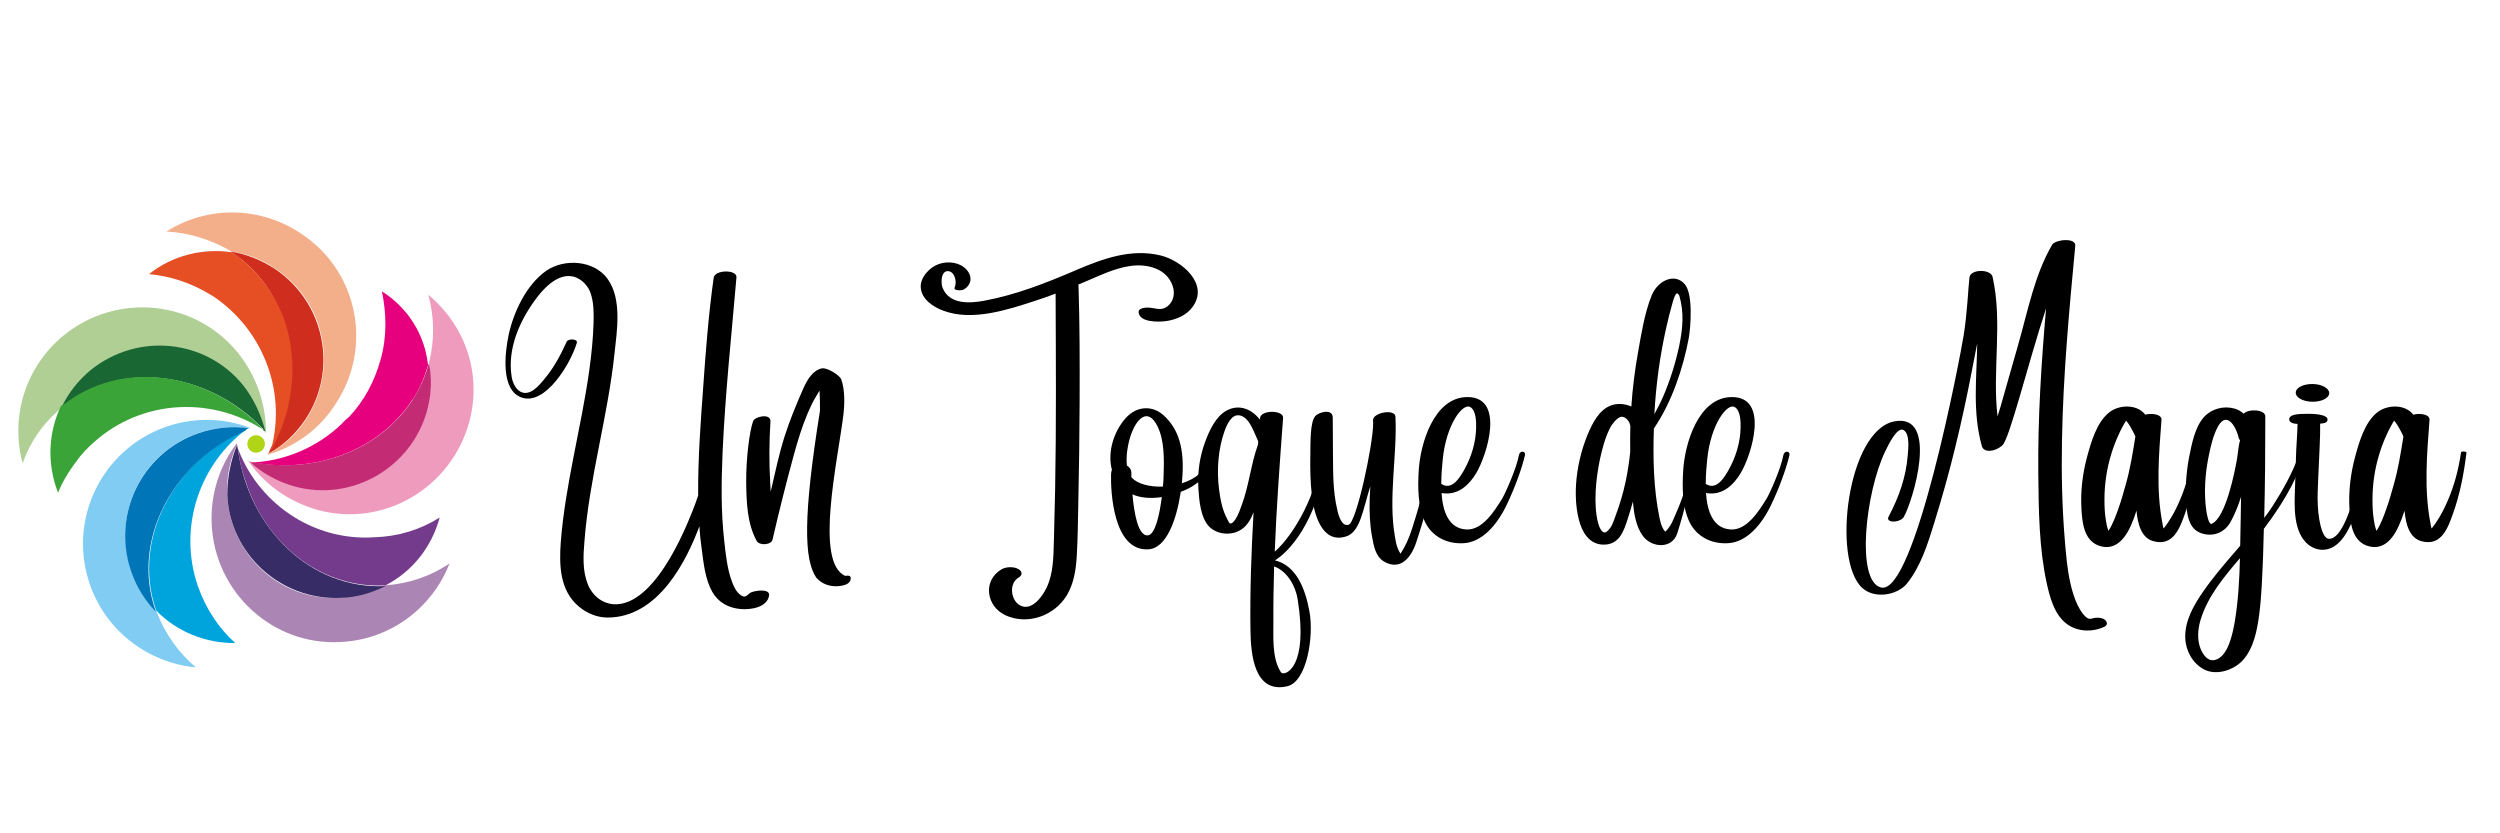 <svg xmlns="http://www.w3.org/2000/svg" xmlns:xlink="http://www.w3.org/1999/xlink" width="1500" zoomAndPan="magnify" viewBox="0 0 1125 375" height="500" preserveAspectRatio="xMidYMid meet" version="1.0"><defs><g/><clipPath id="7b119ef94d"><path d="M 37 188 L 113 188 L 113 301 L 37 301 Z M 37 188 " clip-rule="nonzero"/></clipPath><clipPath id="47d0b16d57"><path d="M -18.293 132.227 L 179.344 63.219 L 248.352 260.855 L 50.715 329.863 Z M -18.293 132.227 " clip-rule="nonzero"/></clipPath><clipPath id="4b9e13fc5f"><path d="M -18.293 132.227 L 179.344 63.219 L 248.352 260.855 L 50.715 329.863 Z M -18.293 132.227 " clip-rule="nonzero"/></clipPath><clipPath id="e14005b098"><path d="M -18.293 132.227 L 179.344 63.219 L 248.352 260.855 L 50.715 329.863 Z M -18.293 132.227 " clip-rule="nonzero"/></clipPath><clipPath id="a071b74ecb"><path d="M 67 192 L 112 192 L 112 290 L 67 290 Z M 67 192 " clip-rule="nonzero"/></clipPath><clipPath id="4df3469113"><path d="M -18.293 132.227 L 179.344 63.219 L 248.352 260.855 L 50.715 329.863 Z M -18.293 132.227 " clip-rule="nonzero"/></clipPath><clipPath id="6ce6da7c4f"><path d="M -18.293 132.227 L 179.344 63.219 L 248.352 260.855 L 50.715 329.863 Z M -18.293 132.227 " clip-rule="nonzero"/></clipPath><clipPath id="fae49c6abc"><path d="M -18.293 132.227 L 179.344 63.219 L 248.352 260.855 L 50.715 329.863 Z M -18.293 132.227 " clip-rule="nonzero"/></clipPath><clipPath id="eec66f88b0"><path d="M 56 192 L 112 192 L 112 276 L 56 276 Z M 56 192 " clip-rule="nonzero"/></clipPath><clipPath id="2f4f775a6a"><path d="M -18.293 132.227 L 179.344 63.219 L 248.352 260.855 L 50.715 329.863 Z M -18.293 132.227 " clip-rule="nonzero"/></clipPath><clipPath id="dc2d54ba42"><path d="M -18.293 132.227 L 179.344 63.219 L 248.352 260.855 L 50.715 329.863 Z M -18.293 132.227 " clip-rule="nonzero"/></clipPath><clipPath id="55808d7775"><path d="M -18.293 132.227 L 179.344 63.219 L 248.352 260.855 L 50.715 329.863 Z M -18.293 132.227 " clip-rule="nonzero"/></clipPath><clipPath id="6ca9295d66"><path d="M 95 199 L 203 199 L 203 289 L 95 289 Z M 95 199 " clip-rule="nonzero"/></clipPath><clipPath id="67afd2a773"><path d="M -18.293 132.227 L 179.344 63.219 L 248.352 260.855 L 50.715 329.863 Z M -18.293 132.227 " clip-rule="nonzero"/></clipPath><clipPath id="e4c77abd21"><path d="M -18.293 132.227 L 179.344 63.219 L 248.352 260.855 L 50.715 329.863 Z M -18.293 132.227 " clip-rule="nonzero"/></clipPath><clipPath id="51f8838ec9"><path d="M -18.293 132.227 L 179.344 63.219 L 248.352 260.855 L 50.715 329.863 Z M -18.293 132.227 " clip-rule="nonzero"/></clipPath><clipPath id="5a8438f83b"><path d="M 106 200 L 198 200 L 198 265 L 106 265 Z M 106 200 " clip-rule="nonzero"/></clipPath><clipPath id="7a8468add4"><path d="M -18.293 132.227 L 179.344 63.219 L 248.352 260.855 L 50.715 329.863 Z M -18.293 132.227 " clip-rule="nonzero"/></clipPath><clipPath id="74f556cb24"><path d="M -18.293 132.227 L 179.344 63.219 L 248.352 260.855 L 50.715 329.863 Z M -18.293 132.227 " clip-rule="nonzero"/></clipPath><clipPath id="5b51abaeef"><path d="M -18.293 132.227 L 179.344 63.219 L 248.352 260.855 L 50.715 329.863 Z M -18.293 132.227 " clip-rule="nonzero"/></clipPath><clipPath id="842b677859"><path d="M 102 200 L 174 200 L 174 270 L 102 270 Z M 102 200 " clip-rule="nonzero"/></clipPath><clipPath id="c14028eb5b"><path d="M -18.293 132.227 L 179.344 63.219 L 248.352 260.855 L 50.715 329.863 Z M -18.293 132.227 " clip-rule="nonzero"/></clipPath><clipPath id="aba310d158"><path d="M -18.293 132.227 L 179.344 63.219 L 248.352 260.855 L 50.715 329.863 Z M -18.293 132.227 " clip-rule="nonzero"/></clipPath><clipPath id="5327b67213"><path d="M -18.293 132.227 L 179.344 63.219 L 248.352 260.855 L 50.715 329.863 Z M -18.293 132.227 " clip-rule="nonzero"/></clipPath><clipPath id="e33b4d36a6"><path d="M 111 132 L 214 132 L 214 232 L 111 232 Z M 111 132 " clip-rule="nonzero"/></clipPath><clipPath id="b4564d3c0b"><path d="M -18.293 132.227 L 179.344 63.219 L 248.352 260.855 L 50.715 329.863 Z M -18.293 132.227 " clip-rule="nonzero"/></clipPath><clipPath id="ed235ea4d9"><path d="M -18.293 132.227 L 179.344 63.219 L 248.352 260.855 L 50.715 329.863 Z M -18.293 132.227 " clip-rule="nonzero"/></clipPath><clipPath id="0ca18b2234"><path d="M -18.293 132.227 L 179.344 63.219 L 248.352 260.855 L 50.715 329.863 Z M -18.293 132.227 " clip-rule="nonzero"/></clipPath><clipPath id="bb185dd7dc"><path d="M 112 163 L 194 163 L 194 221 L 112 221 Z M 112 163 " clip-rule="nonzero"/></clipPath><clipPath id="5bfe8ab0b2"><path d="M -18.293 132.227 L 179.344 63.219 L 248.352 260.855 L 50.715 329.863 Z M -18.293 132.227 " clip-rule="nonzero"/></clipPath><clipPath id="55cb780c03"><path d="M -18.293 132.227 L 179.344 63.219 L 248.352 260.855 L 50.715 329.863 Z M -18.293 132.227 " clip-rule="nonzero"/></clipPath><clipPath id="1dbbacf1b1"><path d="M -18.293 132.227 L 179.344 63.219 L 248.352 260.855 L 50.715 329.863 Z M -18.293 132.227 " clip-rule="nonzero"/></clipPath><clipPath id="bacb6eda52"><path d="M 74 95 L 161 95 L 161 205 L 74 205 Z M 74 95 " clip-rule="nonzero"/></clipPath><clipPath id="917ae9dcf6"><path d="M -18.293 132.227 L 179.344 63.219 L 248.352 260.855 L 50.715 329.863 Z M -18.293 132.227 " clip-rule="nonzero"/></clipPath><clipPath id="bfb027f976"><path d="M -18.293 132.227 L 179.344 63.219 L 248.352 260.855 L 50.715 329.863 Z M -18.293 132.227 " clip-rule="nonzero"/></clipPath><clipPath id="26af79cc6a"><path d="M -18.293 132.227 L 179.344 63.219 L 248.352 260.855 L 50.715 329.863 Z M -18.293 132.227 " clip-rule="nonzero"/></clipPath><clipPath id="e56f124bfb"><path d="M 103 113 L 146 113 L 146 205 L 103 205 Z M 103 113 " clip-rule="nonzero"/></clipPath><clipPath id="ebdaca18dd"><path d="M -18.293 132.227 L 179.344 63.219 L 248.352 260.855 L 50.715 329.863 Z M -18.293 132.227 " clip-rule="nonzero"/></clipPath><clipPath id="9d9c3f34a8"><path d="M -18.293 132.227 L 179.344 63.219 L 248.352 260.855 L 50.715 329.863 Z M -18.293 132.227 " clip-rule="nonzero"/></clipPath><clipPath id="d0663ce376"><path d="M -18.293 132.227 L 179.344 63.219 L 248.352 260.855 L 50.715 329.863 Z M -18.293 132.227 " clip-rule="nonzero"/></clipPath><clipPath id="05272e5553"><path d="M 8 138 L 120 138 L 120 209 L 8 209 Z M 8 138 " clip-rule="nonzero"/></clipPath><clipPath id="d8ce9a0bd5"><path d="M -18.293 132.227 L 179.344 63.219 L 248.352 260.855 L 50.715 329.863 Z M -18.293 132.227 " clip-rule="nonzero"/></clipPath><clipPath id="82c36d7f78"><path d="M -18.293 132.227 L 179.344 63.219 L 248.352 260.855 L 50.715 329.863 Z M -18.293 132.227 " clip-rule="nonzero"/></clipPath><clipPath id="0bc5a73ab6"><path d="M -18.293 132.227 L 179.344 63.219 L 248.352 260.855 L 50.715 329.863 Z M -18.293 132.227 " clip-rule="nonzero"/></clipPath><clipPath id="9dff50b8e1"><path d="M 27 155 L 120 155 L 120 194 L 27 194 Z M 27 155 " clip-rule="nonzero"/></clipPath><clipPath id="d89f2e8833"><path d="M -18.293 132.227 L 179.344 63.219 L 248.352 260.855 L 50.715 329.863 Z M -18.293 132.227 " clip-rule="nonzero"/></clipPath><clipPath id="5e80ead94e"><path d="M -18.293 132.227 L 179.344 63.219 L 248.352 260.855 L 50.715 329.863 Z M -18.293 132.227 " clip-rule="nonzero"/></clipPath><clipPath id="139fbb035a"><path d="M -18.293 132.227 L 179.344 63.219 L 248.352 260.855 L 50.715 329.863 Z M -18.293 132.227 " clip-rule="nonzero"/></clipPath><clipPath id="1c3513e544"><path d="M 22 169 L 120 169 L 120 222 L 22 222 Z M 22 169 " clip-rule="nonzero"/></clipPath><clipPath id="ae661856a3"><path d="M -18.293 132.227 L 179.344 63.219 L 248.352 260.855 L 50.715 329.863 Z M -18.293 132.227 " clip-rule="nonzero"/></clipPath><clipPath id="97a5b7a7e5"><path d="M -18.293 132.227 L 179.344 63.219 L 248.352 260.855 L 50.715 329.863 Z M -18.293 132.227 " clip-rule="nonzero"/></clipPath><clipPath id="1dabb17fb6"><path d="M -18.293 132.227 L 179.344 63.219 L 248.352 260.855 L 50.715 329.863 Z M -18.293 132.227 " clip-rule="nonzero"/></clipPath><clipPath id="b3311db698"><path d="M 66 112 L 132 112 L 132 204 L 66 204 Z M 66 112 " clip-rule="nonzero"/></clipPath><clipPath id="94bd169444"><path d="M -18.293 132.227 L 179.344 63.219 L 248.352 260.855 L 50.715 329.863 Z M -18.293 132.227 " clip-rule="nonzero"/></clipPath><clipPath id="d0595606ca"><path d="M -18.293 132.227 L 179.344 63.219 L 248.352 260.855 L 50.715 329.863 Z M -18.293 132.227 " clip-rule="nonzero"/></clipPath><clipPath id="dfbc4319a2"><path d="M -18.293 132.227 L 179.344 63.219 L 248.352 260.855 L 50.715 329.863 Z M -18.293 132.227 " clip-rule="nonzero"/></clipPath><clipPath id="694f3b5ff8"><path d="M 112 131 L 194 131 L 194 210 L 112 210 Z M 112 131 " clip-rule="nonzero"/></clipPath><clipPath id="187bfc3e4c"><path d="M -18.293 132.227 L 179.344 63.219 L 248.352 260.855 L 50.715 329.863 Z M -18.293 132.227 " clip-rule="nonzero"/></clipPath><clipPath id="e16d3e46f3"><path d="M -18.293 132.227 L 179.344 63.219 L 248.352 260.855 L 50.715 329.863 Z M -18.293 132.227 " clip-rule="nonzero"/></clipPath><clipPath id="1268b6d010"><path d="M -18.293 132.227 L 179.344 63.219 L 248.352 260.855 L 50.715 329.863 Z M -18.293 132.227 " clip-rule="nonzero"/></clipPath><clipPath id="dcc08f0a67"><path d="M 111.305 195.84 L 119.191 195.84 L 119.191 203.727 L 111.305 203.727 Z M 111.305 195.84 " clip-rule="nonzero"/></clipPath><clipPath id="ce0b3a91a8"><path d="M 115.246 195.84 C 113.07 195.84 111.305 197.605 111.305 199.785 C 111.305 201.961 113.07 203.727 115.246 203.727 C 117.426 203.727 119.191 201.961 119.191 199.785 C 119.191 197.605 117.426 195.84 115.246 195.84 " clip-rule="nonzero"/></clipPath></defs><rect x="-112.5" width="1350" fill="#ffffff" y="-37.5" height="450" fill-opacity="1"/><rect x="-112.5" width="1350" fill="#ffffff" y="-37.5" height="450" fill-opacity="1"/><g clip-path="url(#7b119ef94d)"><g clip-path="url(#47d0b16d57)"><g clip-path="url(#4b9e13fc5f)"><g clip-path="url(#e14005b098)"><path fill="#80ccf3" d="M 112.676 192.559 C 100.852 188.113 87.582 187.574 74.734 192.059 C 45.684 202.203 30.332 234.02 40.477 263.074 C 47.953 284.484 67.215 298.379 88.141 300.312 C 80.391 293.777 74.312 285.258 70.441 275.227 C 65.648 270.398 61.789 264.207 59.328 257.156 C 50.027 231.578 63.691 203.824 89.121 194.945 C 96.434 192.391 104.125 191.773 111.641 192.551 C 111.047 192.758 111.164 193.086 110.504 193.316 C 111.164 193.086 111.754 192.879 112.676 192.559 Z M 112.676 192.559 " fill-opacity="1" fill-rule="evenodd"/></g></g></g></g><g clip-path="url(#a071b74ecb)"><g clip-path="url(#4df3469113)"><g clip-path="url(#6ce6da7c4f)"><g clip-path="url(#fae49c6abc)"><path fill="#00a4dd" d="M 111.664 192.617 C 111.07 192.824 111.184 193.152 110.527 193.383 C 77.566 207.996 59.805 242.652 69.934 273.777 L 70.258 274.703 C 79.418 284.215 92.578 289.523 105.906 289.379 C 98.418 282.754 92.555 273.789 89.035 263.711 C 79.965 237.312 89.777 208.461 111.664 192.617 Z M 70.094 274.02 C 70.094 274.02 70.207 274.348 70.301 274.613 C 70.301 274.613 70.301 274.613 70.414 274.941 Z M 70.094 274.02 " fill-opacity="1" fill-rule="evenodd"/></g></g></g></g><g clip-path="url(#eec66f88b0)"><g clip-path="url(#2f4f775a6a)"><g clip-path="url(#dc2d54ba42)"><g clip-path="url(#55808d7775)"><path fill="#0075b8" d="M 111.664 192.617 C 104.48 191.727 96.785 192.34 89.145 195.008 C 63.781 203.867 50.117 231.621 59.086 257.316 C 61.547 264.363 65.293 270.227 70.199 275.387 C 70.199 275.387 70.086 275.059 69.992 274.793 C 59.09 243.566 77.062 208.465 110.379 193.805 C 110.832 193.203 111.164 193.086 111.664 192.617 Z M 111.664 192.617 " fill-opacity="1" fill-rule="evenodd"/></g></g></g></g><g clip-path="url(#6ca9295d66)"><g clip-path="url(#67afd2a773)"><g clip-path="url(#e4c77abd21)"><g clip-path="url(#51f8838ec9)"><path fill="#ab85b4" d="M 106.531 199.508 C 98.969 209.391 94.582 222.23 95.266 236.035 C 96.758 266.777 122.895 290.617 153.191 288.906 C 175.82 287.883 194.504 273.449 202.281 253.586 C 193.645 259.336 183.828 262.766 173.113 263.402 C 166.977 266.578 160.145 268.594 152.422 268.926 C 126.23 270.531 103.488 249.645 102.246 222.586 C 101.957 214.777 103.352 207.121 106.566 200.457 C 106.773 201.051 106.887 201.379 107.004 201.707 C 107.059 201.023 106.852 200.43 106.531 199.508 Z M 106.531 199.508 " fill-opacity="1" fill-rule="evenodd"/></g></g></g></g><g clip-path="url(#5a8438f83b)"><g clip-path="url(#7a8468add4)"><g clip-path="url(#74f556cb24)"><g clip-path="url(#5b51abaeef)"><path fill="#743b8d" d="M 106.59 200.523 C 106.797 201.113 106.91 201.445 107.027 201.773 C 107.598 206.379 108.617 211.195 110.113 215.48 L 111.605 219.762 C 121.699 246.762 145.875 264.781 173.199 263.445 C 173.199 263.445 173.531 263.328 173.793 263.238 C 185.668 257.023 194.273 246.109 197.859 232.883 C 189.133 238.371 179.199 241.469 168.371 241.773 C 140.48 243.605 115.469 225.953 106.59 200.523 Z M 173.82 263.523 C 173.227 263.73 172.305 264.051 171.762 264.613 C 172.418 264.383 172.965 263.824 173.82 263.523 Z M 173.82 263.523 " fill-opacity="1" fill-rule="evenodd"/></g></g></g></g><g clip-path="url(#842b677859)"><g clip-path="url(#c14028eb5b)"><g clip-path="url(#aba310d158)"><g clip-path="url(#5327b67213)"><path fill="#372c65" d="M 106.59 200.523 C 103.797 207.336 102.312 214.73 102.27 222.652 C 103.398 249.383 126.402 270.176 153.133 269.047 C 160.609 268.875 167.422 266.793 173.82 263.523 C 173.82 263.523 173.488 263.637 173.227 263.73 C 140.145 265.305 111.824 238.164 107.051 202.059 C 106.91 201.445 106.797 201.113 106.59 200.523 Z M 106.59 200.523 " fill-opacity="1" fill-rule="evenodd"/></g></g></g></g><g clip-path="url(#e33b4d36a6)"><g clip-path="url(#b4564d3c0b)"><g clip-path="url(#ed235ea4d9)"><g clip-path="url(#0ca18b2234)"><path fill="#ef9bbe" d="M 111.695 207.312 C 118.773 217.852 129.785 225.684 142.773 229.426 C 172.395 237.637 202.883 219.746 211.09 190.125 C 217.156 168.125 209.121 146.172 192.73 132.676 C 195.449 142.371 195.668 152.938 193.074 163.082 C 194.078 169.977 194.199 177.102 192.27 184.281 C 184.941 210.492 158.297 225.633 132.531 218.516 C 124.91 216.371 118.102 212.539 112.625 207.652 C 112.957 207.539 113.336 207.777 113.992 207.547 C 113.203 207.82 112.52 207.766 111.695 207.312 Z M 111.695 207.312 " fill-opacity="1" fill-rule="evenodd"/></g></g></g></g><g clip-path="url(#bb185dd7dc)"><g clip-path="url(#5bfe8ab0b2)"><g clip-path="url(#55cb780c03)"><g clip-path="url(#1dbbacf1b1)"><path fill="#c32b75" d="M 112.609 208.027 C 118.109 212.98 124.895 216.746 132.516 218.891 C 158.348 225.984 185.16 210.488 192.254 184.656 C 194.184 177.477 194.434 170.148 193.059 163.457 C 193.059 163.457 193.172 163.789 192.844 163.902 C 184.094 195.781 149.473 214.746 113.844 207.965 C 113.648 208.035 113.055 208.242 112.609 208.027 Z M 112.609 208.027 " fill-opacity="1" fill-rule="evenodd"/></g></g></g></g><g clip-path="url(#bacb6eda52)"><g clip-path="url(#917ae9dcf6)"><g clip-path="url(#bfb027f976)"><g clip-path="url(#26af79cc6a)"><path fill="#f2af89" d="M 120.375 204.652 C 132.504 201.082 143.586 193.445 150.883 181.953 C 168.043 156.375 161.129 121.762 135.336 105.043 C 116.512 92.402 92.641 92.828 74.945 104.18 C 85.129 104.762 95.059 107.801 104.184 113.188 C 111.039 114.195 117.738 116.66 124.066 121.027 C 146.391 135.852 152.488 166.02 137.715 188.695 C 133.527 195.328 127.75 200.375 121.141 204.09 C 121.352 203.645 121.523 203.289 121.293 202.633 C 120.977 203.406 120.523 204.23 120.375 204.652 Z M 120.375 204.652 " fill-opacity="1" fill-rule="evenodd"/></g></g></g></g><g clip-path="url(#e56f124bfb)"><g clip-path="url(#ebdaca18dd)"><g clip-path="url(#9d9c3f34a8)"><g clip-path="url(#d0663ce376)"><path fill="#cf2d1e" d="M 120.852 204.117 C 127.465 200.402 132.91 195.473 137.43 188.719 C 152.25 166.398 146.219 136.207 123.781 121.055 C 117.566 117.016 110.773 114.285 103.895 113.215 C 103.895 113.215 104.012 113.543 104.434 113.691 C 132.055 131.836 138.738 170.672 121.402 202.52 C 121.238 203.316 121.352 203.645 120.852 204.117 Z M 120.852 204.117 " fill-opacity="1" fill-rule="evenodd"/></g></g></g></g><g clip-path="url(#05272e5553)"><g clip-path="url(#d8ce9a0bd5)"><g clip-path="url(#82c36d7f78)"><g clip-path="url(#0bc5a73ab6)"><path fill="#afcf95" d="M 119.707 194.906 C 119.703 182.195 115.664 169.562 107.102 158.805 C 87.785 135.023 52.887 131.395 28.777 150.824 C 11.195 165.242 4.629 187.711 10.176 208.465 C 13.633 198.684 19.582 190.102 27.895 183.43 C 30.895 177.211 35.43 171.562 40.945 166.828 C 61.801 149.938 92.434 152.988 109.324 173.848 C 114.223 180.047 117.695 187.035 119.234 194.406 C 118.793 194.191 118.438 194.02 118.207 193.363 C 118.586 193.598 119.172 194.43 119.707 194.906 Z M 119.707 194.906 " fill-opacity="1" fill-rule="evenodd"/></g></g></g></g><g clip-path="url(#9dff50b8e1)"><g clip-path="url(#d89f2e8833)"><g clip-path="url(#5e80ead94e)"><g clip-path="url(#139fbb035a)"><path fill="#196733" d="M 119.383 193.984 C 117.516 186.73 114.461 179.887 109.473 173.426 C 92.582 152.566 62.016 149.492 40.828 166.496 C 35.223 171.191 30.715 176.902 27.777 183.102 C 27.777 183.102 28.109 182.988 28.371 182.895 C 54.004 161.898 93.113 166.793 118.379 193.008 C 118.586 193.598 118.699 193.93 119.383 193.984 Z M 119.383 193.984 " fill-opacity="1" fill-rule="evenodd"/></g></g></g></g><g clip-path="url(#1c3513e544)"><g clip-path="url(#ae661856a3)"><g clip-path="url(#97a5b7a7e5)"><g clip-path="url(#1dabb17fb6)"><path fill="#3aa438" d="M 117.133 192.406 C 117.934 192.793 118.492 193.336 119.027 193.812 C 118.586 193.598 118.23 193.43 118 192.77 C 92.852 166.887 54.336 161.781 28.496 182.188 L 28.164 182.301 C 28.164 182.301 28.164 182.301 27.836 182.418 C 27.836 182.418 27.836 182.418 27.508 182.531 C 21.719 194.531 21.098 208.422 25.914 221.152 L 26.121 221.746 C 28.461 215.754 32.137 210.406 36.168 205.227 C 38.555 202.324 41.453 199.613 44.375 197.188 C 66.277 179.27 96.684 178.926 119.008 193.746 C 118.562 193.535 118.207 193.363 117.977 192.703 C 117.719 193.238 117.488 192.578 117.133 192.406 Z M 117.133 192.406 " fill-opacity="1" fill-rule="evenodd"/></g></g></g></g><g clip-path="url(#b3311db698)"><g clip-path="url(#94bd169444)"><g clip-path="url(#d0595606ca)"><g clip-path="url(#dfbc4319a2)"><path fill="#e64e23" d="M 121.238 203.316 C 121.238 203.316 121.453 202.871 121.359 202.609 C 121.453 202.871 121.125 202.988 121.238 203.316 Z M 110.434 118.176 C 109.988 117.961 109.895 117.695 109.516 117.461 C 109.516 117.461 109.074 117.246 108.98 116.98 C 107.949 115.938 106.613 115.074 105.254 114.145 C 105.254 114.145 104.812 113.93 104.719 113.664 C 105.047 113.551 105.426 113.789 105.426 113.789 C 105.758 113.672 106.133 113.91 106.555 114.059 C 106.227 114.176 105.758 113.672 105.426 113.789 C 105.098 113.902 104.719 113.664 104.297 113.516 C 91.27 111.562 77.395 115 66.898 123.469 C 66.898 123.469 66.898 123.469 67.23 123.355 C 76.488 124.262 85.711 127.176 94.414 132.414 C 94.949 132.895 95.656 133.016 96.195 133.492 C 119.547 149.359 129.336 178.242 121.469 203.977 C 121.684 203.531 121.855 203.176 121.738 202.844 C 121.738 202.844 121.953 202.402 122.125 202.047 C 122.125 202.047 121.91 202.488 122.004 202.754 C 125.504 196.062 128.301 189.246 129.727 182.539 C 132.551 169.875 132.125 157.016 128.383 145.242 L 127.324 142.211 C 123.395 132.863 117.762 124.559 110.434 118.176 Z M 110.434 118.176 " fill-opacity="1" fill-rule="evenodd"/></g></g></g></g><g clip-path="url(#694f3b5ff8)"><g clip-path="url(#187bfc3e4c)"><g clip-path="url(#e16d3e46f3)"><g clip-path="url(#1268b6d010)"><path fill="#e6007e" d="M 113.648 208.035 C 113.316 208.152 112.938 207.914 112.609 208.027 C 112.938 207.914 113.316 208.152 113.648 208.035 Z M 171.855 131.098 C 171.855 131.098 171.945 131.359 171.855 131.098 C 171.945 131.359 171.855 131.098 171.855 131.098 C 173.914 141.02 174.195 151.566 171.273 161.824 C 168.523 171.727 163.773 180.555 156.965 187.738 L 156.637 187.852 C 156.422 188.297 156.16 188.387 155.594 188.883 C 155.262 188.996 155.113 189.418 154.547 189.91 C 154.547 189.91 154.219 190.027 154.07 190.449 C 143.035 201.176 128.164 207.699 112.215 208.168 C 112.543 208.051 112.922 208.289 113.254 208.172 L 113.582 208.059 C 142.566 213.387 170.59 202.199 185.027 180.676 C 185.242 180.23 185.41 179.875 185.742 179.762 C 188.637 175.348 190.922 170.043 192.523 164.68 C 192.523 164.68 192.738 164.234 192.645 163.973 C 192.762 164.301 192.852 164.562 192.969 164.895 C 193.176 165.488 193.176 165.488 193.406 166.145 C 193.289 165.816 193.199 165.551 192.969 164.895 C 192.852 164.562 192.762 164.301 192.645 163.973 C 192.645 163.973 192.645 163.973 192.531 163.641 C 190.926 150.16 183.344 138.395 171.855 131.098 Z M 171.855 131.098 " fill-opacity="1" fill-rule="evenodd"/></g></g></g></g><g clip-path="url(#dcc08f0a67)"><g clip-path="url(#ce0b3a91a8)"><path fill="#afd516" d="M 111.305 195.84 L 119.191 195.84 L 119.191 203.727 L 111.305 203.727 Z M 111.305 195.84 " fill-opacity="1" fill-rule="nonzero"/></g></g><g fill="#000000" fill-opacity="1"><g transform="translate(224.703, 281.555)"><g><path d="M 31.871 -145.004 C 31.984 -145.004 31.984 -145.059 31.871 -145.059 C 31.762 -145.059 31.762 -145.004 31.871 -145.004 Z M 121.391 -13.582 C 121.945 -17.016 114.02 -15.742 112.688 -14.633 C 111.137 -13.305 110.527 -12.473 108.699 -13.691 C 106.703 -15.02 105.484 -17.57 104.707 -19.734 C 102.543 -25.496 101.879 -32.039 101.215 -38.082 C 99.719 -51.16 99.883 -64.355 100.438 -77.492 C 101.602 -103.984 104.43 -130.316 106.703 -156.754 C 107.035 -160.301 96.945 -160.301 96.449 -156.535 C 94.121 -139.961 92.844 -123.219 91.68 -106.59 C 90.516 -90.629 89.352 -74.609 89.465 -58.59 C 89.074 -57.426 88.688 -56.207 88.242 -55.043 C 85.805 -48.613 71.836 -10.809 53.102 -9.645 C 46.781 -9.258 41.906 -13.469 39.855 -18.512 C 37.359 -24.668 37.746 -31.539 38.301 -38.023 C 39.41 -52.383 42.07 -66.57 44.844 -80.707 C 47.559 -94.562 50.332 -108.422 51.828 -122.5 C 52.934 -132.809 55.262 -146.945 48.723 -156.035 C 42.68 -164.461 29.266 -165.402 21.008 -159.637 C 12.082 -153.32 6.375 -141.07 4.156 -130.703 C 2.551 -122.887 0.332 -105.594 10.422 -102.543 C 20.73 -99.441 31.926 -117.457 34.867 -127.266 C 35.418 -129.152 30.984 -129.262 30.32 -127.82 C 27.66 -122 24.723 -116.348 20.562 -111.359 C 19.125 -109.586 17.57 -107.699 15.742 -106.312 C 10.031 -102.047 6.207 -107.199 5.488 -112.355 C 3.715 -124.383 8.758 -136.301 15.633 -145.945 C 29.711 -165.789 39.355 -154.648 40.961 -149.938 C 42.516 -145.613 42.516 -140.848 42.402 -136.301 C 42.184 -129.152 41.461 -122 40.465 -114.852 C 36.859 -89.074 29.711 -63.801 27.66 -37.805 C 26.883 -27.438 27.105 -15.742 35.863 -8.535 C 39.688 -5.375 44.176 -3.66 48.723 -3.66 C 71.727 -3.66 84.418 -29.656 90.02 -44.73 C 90.238 -41.297 90.57 -37.859 91.07 -34.477 C 91.902 -28.215 92.621 -20.84 95.84 -15.188 C 98.555 -10.422 103.211 -7.926 108.641 -7.484 C 113.133 -7.094 120.559 -8.203 121.391 -13.582 Z M 121.391 -13.582 "/></g></g></g><g fill="#000000" fill-opacity="1"><g transform="translate(338.389, 281.555)"><g><path d="M 42.016 -22.395 C 27.992 -28.379 38.691 -74.555 41.184 -95.227 C 41.629 -98.996 41.961 -106.148 40.133 -110.914 C 39.41 -112.688 33.922 -116.234 31.484 -115.793 C 27.438 -115.016 24.832 -110.637 23.059 -106.648 C 19.953 -99.551 16.961 -92.402 14.633 -85.027 C 12.082 -76.938 10.367 -68.621 8.426 -60.309 C 8.371 -61.637 8.258 -62.969 8.203 -64.297 C 7.703 -73.445 7.703 -81.98 8.312 -91.902 C 8.535 -95.727 1.273 -94.176 0.5 -92.012 C -1.109 -87.469 -2.66 -75.496 -2.605 -64.633 C -2.496 -55.93 -2.219 -45.895 2.16 -38.082 C 3.324 -35.973 8.703 -36.25 9.258 -38.746 C 12.195 -51.551 15.465 -64.465 18.902 -77.102 C 20.621 -83.254 22.449 -89.406 24.941 -95.285 C 26.105 -98 27.27 -100.66 28.879 -103.211 C 29.211 -103.766 29.766 -104.707 30.375 -105.762 C 30.375 -105.539 30.375 -105.316 30.43 -105.094 C 30.598 -102.324 30.598 -99.496 30.598 -96.668 C 23.004 -49.277 23.336 -29.875 28.934 -21.617 C 31.539 -18.57 35.531 -17.348 39.465 -17.848 C 41.738 -18.125 44.789 -18.957 44.398 -21.727 C 44.234 -22.727 42.625 -22.559 42.016 -22.395 Z M 42.016 -22.395 "/></g></g></g><g fill="#000000" fill-opacity="1"><g transform="translate(386.059, 281.555)"><g/></g></g><g fill="#000000" fill-opacity="1"><g transform="translate(413.94, 281.555)"><g><path d="M 111.523 -143.785 C 108.699 -141.566 106.48 -142.844 103.211 -143.121 C 102.102 -143.23 98.332 -143.121 98.441 -141.125 C 98.719 -136.414 107.312 -136.633 110.527 -137.023 C 115.129 -137.633 119.949 -139.57 122.777 -143.508 C 130.316 -153.93 117.566 -164.406 108.254 -166.621 C 95.008 -169.781 82.426 -165.18 70.34 -160.027 C 57.094 -154.316 43.457 -148.941 29.211 -146.277 C 22.559 -145.004 13.246 -144.395 10.199 -152.098 C 9.367 -154.207 9.422 -160.301 13.191 -159.473 C 15.91 -158.805 16.684 -154.426 15.688 -152.32 C 14.855 -150.547 18.902 -150.824 19.621 -151.211 C 23.168 -153.207 23.836 -156.922 21.117 -160.082 C 18.125 -163.516 12.914 -164.184 8.703 -162.797 C 4.602 -161.465 0.168 -156.922 0.387 -152.32 C 0.664 -146.887 6.043 -143.398 10.586 -141.734 C 23.613 -136.855 39.578 -142.176 52.16 -146.277 C 55.152 -147.223 58.145 -148.328 61.082 -149.438 C 61.195 -119.949 61.418 -90.516 60.863 -61.027 C 60.695 -53.379 60.527 -45.785 60.309 -38.137 C 60.086 -31.098 60.141 -23.613 57.039 -17.129 C 55.152 -13.082 50.164 -6.207 44.953 -9.203 C 40.852 -11.531 40.02 -19.066 44.398 -21.617 C 46.285 -22.727 46.172 -24.445 44.289 -25.496 C 42.293 -26.66 38.801 -26.551 36.805 -25.387 C 28.102 -20.289 29.875 -8.648 38.578 -4.656 C 48.555 -0.109 60.527 -4.488 66.07 -13.582 C 69.344 -18.957 70.285 -25.441 70.617 -31.594 C 71.062 -39.133 71.117 -46.672 71.281 -54.211 C 71.613 -69.73 71.836 -85.305 71.891 -100.883 C 71.949 -118.176 71.949 -135.527 71.395 -152.82 C 71.395 -153.043 71.34 -153.262 71.281 -153.484 C 72.168 -153.816 73.055 -154.207 73.941 -154.594 C 80.594 -157.422 87.414 -160.801 94.617 -161.855 C 102.102 -162.965 111.137 -160.855 113.797 -152.766 C 114.852 -149.551 114.242 -146 111.523 -143.785 Z M 111.523 -143.785 "/></g></g></g><g fill="#000000" fill-opacity="1"><g transform="translate(502.793, 281.555)"><g><path d="M 40.02 -75.383 C 40.133 -69.453 34.809 -65.906 29.047 -64.078 C 29.102 -64.574 29.156 -65.074 29.156 -65.52 C 30.375 -79.211 27.824 -88.52 20.562 -94.895 C 16.02 -98.887 8.926 -99.273 3.66 -93.289 C -1.773 -87.078 -4.488 -77.824 -2.438 -70.176 C -2.66 -69.562 -2.828 -68.789 -2.828 -67.902 C -2.992 -60.863 -1.996 -33.312 14.078 -34.367 C 22.172 -34.867 26.719 -47.945 28.547 -60.195 C 36.473 -63.301 41.129 -67.68 42.07 -74.773 C 42.625 -76.215 40.574 -76.492 40.02 -75.383 Z M 5.766 -84.809 C 8.426 -93.289 13.746 -98.5 18.07 -89.742 C 21.23 -83.422 21.062 -74.719 20.84 -67.789 C 20.84 -66.461 20.73 -64.633 20.508 -62.582 C 14.469 -62.359 9.035 -63.855 6.598 -66.516 C 6.484 -66.625 6.43 -66.738 6.32 -66.848 C 6.32 -67.848 6.32 -68.621 6.32 -69.066 C 6.262 -70.285 5.488 -71.34 4.324 -72.059 C 3.715 -76.824 5.043 -82.426 5.766 -84.809 Z M 13.691 -40.629 C 9.312 -40.352 7.539 -50.719 6.816 -59.09 C 10.531 -57.426 15.188 -57.148 20.012 -57.867 C 19.012 -49.832 17.016 -40.852 13.691 -40.629 Z M 13.691 -40.629 "/></g></g></g><g fill="#000000" fill-opacity="1"><g transform="translate(542.314, 281.555)"><g><path d="M 54.098 -75.496 C 54.156 -76.328 51.828 -76.27 51.77 -75.441 C 50.773 -60.695 40.465 -41.238 31.316 -33.312 C 32.094 -53.379 33.59 -73.5 35.086 -93.512 C 35.309 -97.113 24.941 -97.223 24.668 -93.344 C 24.668 -93.121 24.668 -92.957 24.609 -92.734 C 21.117 -97.336 15.41 -99.883 9.699 -96.836 C 4.711 -94.121 1.941 -87.855 0.055 -82.867 C -2.438 -76.16 -3.492 -69.012 -3.047 -61.859 C -2.715 -56.594 -2.105 -48.277 2.051 -44.344 C 5.766 -40.906 11.863 -40.465 16.129 -43.18 C 18.848 -44.898 20.562 -47.836 21.785 -51.051 C 20.785 -33.258 20.121 -15.41 20.398 2.383 C 20.562 12.859 22.062 30.652 36.918 27.27 C 45.785 25.277 49 4.824 46.949 -6.32 C 45.008 -16.961 40.906 -27.051 31.43 -29.379 C 40.629 -35.199 51.77 -51.828 54.098 -75.496 Z M 23.781 -81.48 C 20.562 -72.668 19.789 -63.133 16.461 -54.266 C 15.742 -52.27 15.02 -50.164 13.914 -48.336 C 13.523 -47.668 12.25 -45.676 11.141 -46.008 C 10.809 -46.117 10.09 -47.668 9.922 -48.004 C 7.762 -51.992 6.816 -56.816 6.262 -61.305 C 5.156 -69.953 5.82 -79.543 8.812 -87.801 C 9.535 -89.742 10.422 -91.734 11.863 -93.289 C 14.355 -95.84 17.348 -94.617 19.344 -92.012 C 21.395 -89.297 22.449 -86.027 23.891 -82.922 C 23.891 -82.426 23.836 -81.98 23.781 -81.48 Z M 41.629 -11.918 C 46.617 19.289 35.863 22.617 34.254 21.176 C 34.035 20.84 33.812 20.453 33.59 20.121 C 30.043 13.746 30.762 4.879 30.707 -2.16 C 30.652 -10.367 30.82 -18.512 31.039 -26.66 C 36.918 -24.609 40.742 -17.738 41.629 -11.918 Z M 41.629 -11.918 "/></g></g></g><g fill="#000000" fill-opacity="1"><g transform="translate(593.808, 281.555)"><g><path d="M 48.059 -70.727 C 47.059 -61.473 44.398 -52.215 41.516 -43.348 C 40.188 -39.301 38.746 -35.918 36.418 -32.371 C 36.418 -32.426 36.418 -32.426 36.363 -32.48 C 35.918 -33.148 35.531 -33.867 35.254 -34.59 C 34.477 -36.363 34.199 -38.355 33.867 -40.297 C 30.875 -57.59 34.977 -76.66 34.145 -94.062 C 33.922 -97.777 23.723 -95.84 24.055 -92.348 C 24.113 -91.848 24.113 -91.402 24.113 -90.906 C 24 -80.984 16.629 -46.727 13.137 -45.453 C 9.312 -44.066 7.926 -52.383 7.926 -52.383 C 6.93 -56.484 6.484 -60.75 6.262 -64.965 C 5.93 -69.676 6.043 -88.965 5.93 -93.73 C 5.875 -97.777 -0.445 -96.172 -1.996 -94.23 C -4.211 -91.57 -4.102 -83.145 -4.156 -76.492 C -4.27 -70.617 -4.156 -64.633 -3.492 -58.812 C -2.496 -50.055 1.109 -36.641 12.027 -40.188 C 18.348 -42.238 19.512 -52.324 22.836 -62.746 C 22.727 -60.973 22.617 -59.145 22.559 -57.312 C 22.395 -51.551 22.559 -45.785 23.613 -40.074 C 24.332 -36.086 25.109 -31.262 28.879 -28.934 C 36.25 -24.5 41.238 -30.598 43.457 -37.414 C 47.113 -48.5 50.496 -59.199 49.941 -70.785 C 49.941 -71.062 48.113 -71.004 48.059 -70.727 Z M 48.059 -70.727 "/></g></g></g><g fill="#000000" fill-opacity="1"><g transform="translate(641.81, 281.555)"><g><path d="M 22.504 -68.676 C 27.383 -76.883 35.586 -102.934 18.512 -102.879 C 3.383 -102.82 -2.715 -81.703 -3.383 -69.785 C -3.824 -62.414 -3.824 -53.711 -0.664 -46.895 C 2.605 -39.91 9.59 -36.582 17.074 -37.137 C 25 -37.691 31.762 -45.008 36.25 -54.488 C 39.797 -61.859 43.012 -70.672 44.398 -76.605 C 44.898 -78.766 42.07 -78.934 41.684 -76.66 C 40.629 -70.84 35.695 -59.754 34.199 -57.258 C 30.707 -51.551 25.332 -43.012 18.18 -43.289 C 9.977 -43.625 7.426 -51.605 6.875 -59.699 C 7.316 -59.641 7.762 -59.531 8.203 -59.531 C 14.688 -58.977 19.398 -63.469 22.504 -68.676 Z M 6.762 -63.855 C 6.762 -68.344 7.207 -72.445 7.426 -74.828 C 8.98 -90.629 16.461 -100.328 19.789 -98.387 C 22.449 -96.891 22.504 -91.68 22.449 -89.133 C 22.34 -82.48 20.289 -75.828 17.016 -70.008 C 15.297 -67.016 11.918 -61.195 7.484 -63.41 C 7.207 -63.523 6.984 -63.688 6.762 -63.855 Z M 6.762 -63.855 "/></g></g></g><g fill="#000000" fill-opacity="1"><g transform="translate(683.937, 281.555)"><g/></g></g><g fill="#000000" fill-opacity="1"><g transform="translate(711.818, 281.555)"><g><path d="M 49.109 -71.613 C 47.559 -64.02 45.23 -56.871 42.07 -49.832 C 41.297 -48.113 40.629 -46.227 39.52 -44.621 C 38.969 -43.789 38.301 -42.957 37.582 -42.293 C 37.305 -42.57 37.082 -42.848 36.859 -43.125 C 35.809 -44.844 35.309 -46.781 34.922 -48.723 C 32.262 -61.637 31.984 -75.496 32.426 -88.742 C 40.52 -100.605 45.508 -115.625 48.113 -129.316 C 48.945 -133.918 50.219 -149.105 46.34 -153.652 C 41.848 -158.918 34.199 -155.371 31.43 -148.605 C 28.215 -140.625 26.773 -131.312 25.277 -122.887 C 23.836 -114.852 22.836 -106.758 22.281 -98.609 C 20.676 -99.387 18.57 -99.773 17.184 -99.773 C 10.918 -99.828 7.262 -95.395 4.602 -90.297 C -1.609 -78.102 -4.766 -60.918 -1.273 -47.504 C 0.168 -42.016 3.324 -36.641 9.535 -36.473 C 16.797 -36.305 18.789 -42.293 20.676 -48.113 C 21.508 -50.664 22.281 -53.27 23.004 -55.875 C 23.445 -50.219 24.445 -44.512 27.438 -40.41 C 31.43 -34.922 40.684 -34.422 42.957 -41.57 C 46.062 -51.383 48.555 -61.418 49.941 -71.613 C 49.996 -71.891 49.168 -71.891 49.109 -71.613 Z M 38.082 -134.473 C 38.855 -138.02 39.742 -141.512 40.742 -145.004 C 41.129 -146.391 41.516 -147.832 42.238 -149.051 C 43.07 -150.438 43.898 -148.441 43.898 -148.441 C 46.062 -140.902 45.453 -133.973 43.898 -126.27 C 42.238 -118.453 39.855 -110.691 36.695 -103.32 C 35.477 -100.492 34.09 -97.832 32.648 -95.172 C 33.367 -108.422 35.141 -121.559 38.082 -134.473 Z M 21.785 -78.211 C 21.34 -73.832 20.676 -69.508 19.789 -65.184 C 18.625 -59.586 16.961 -54.156 14.965 -48.832 C 14.133 -46.781 13.691 -44.676 11.75 -42.793 C 10.531 -41.629 9.699 -41.57 8.648 -43.125 C 7.98 -44.066 7.539 -45.34 7.262 -46.449 C 5.211 -54.652 6.262 -66.07 8.203 -75.105 C 9.258 -79.93 10.531 -84.754 12.805 -89.188 C 13.582 -90.684 15.688 -93.398 17.461 -93.953 C 19.012 -94.398 21.34 -92.68 21.84 -89.906 C 21.727 -86.027 21.727 -82.148 21.785 -78.211 Z M 21.785 -78.211 "/></g></g></g><g fill="#000000" fill-opacity="1"><g transform="translate(760.817, 281.555)"><g><path d="M 22.504 -68.676 C 27.383 -76.883 35.586 -102.934 18.512 -102.879 C 3.383 -102.82 -2.715 -81.703 -3.383 -69.785 C -3.824 -62.414 -3.824 -53.711 -0.664 -46.895 C 2.605 -39.91 9.59 -36.582 17.074 -37.137 C 25 -37.691 31.762 -45.008 36.25 -54.488 C 39.797 -61.859 43.012 -70.672 44.398 -76.605 C 44.898 -78.766 42.07 -78.934 41.684 -76.66 C 40.629 -70.84 35.695 -59.754 34.199 -57.258 C 30.707 -51.551 25.332 -43.012 18.18 -43.289 C 9.977 -43.625 7.426 -51.605 6.875 -59.699 C 7.316 -59.641 7.762 -59.531 8.203 -59.531 C 14.688 -58.977 19.398 -63.469 22.504 -68.676 Z M 6.762 -63.855 C 6.762 -68.344 7.207 -72.445 7.426 -74.828 C 8.98 -90.629 16.461 -100.328 19.789 -98.387 C 22.449 -96.891 22.504 -91.68 22.449 -89.133 C 22.34 -82.48 20.289 -75.828 17.016 -70.008 C 15.297 -67.016 11.918 -61.195 7.484 -63.41 C 7.207 -63.523 6.984 -63.688 6.762 -63.855 Z M 6.762 -63.855 "/></g></g></g><g fill="#000000" fill-opacity="1"><g transform="translate(802.944, 281.555)"><g/></g></g><g fill="#000000" fill-opacity="1"><g transform="translate(830.825, 281.555)"><g><path d="M 86.414 -67.957 C 86.582 -51.828 86.746 -34.809 90.238 -18.957 C 91.625 -12.75 93.512 -5.543 98.609 -1.273 C 103.488 2.77 110.414 3.105 116.016 0.555 C 117.734 -0.223 117.566 -1.664 116.348 -2.66 C 114.852 -3.879 111.969 -3.715 110.25 -3.16 C 107.699 -2.328 104.93 -7.594 104.098 -9.258 C 102.602 -12.359 101.602 -15.742 100.828 -19.18 C 99.387 -25.555 98.887 -32.094 98.332 -38.633 C 97.113 -53.379 96.781 -68.18 97.059 -82.977 C 97.555 -112.355 100.273 -141.621 103.043 -170.891 C 103.434 -174.824 94.008 -173.773 92.621 -171.387 C 84.754 -157.918 81.703 -141.621 77.434 -126.711 C 75.219 -118.785 72.945 -110.914 70.672 -102.988 C 69.84 -100.105 69.066 -97.113 68.066 -94.176 C 65.629 -114.906 70.449 -136.301 65.852 -156.922 C 65.074 -160.578 55.875 -160.578 55.43 -156.699 C 54.875 -152.211 54.488 -141.012 52.824 -130.648 C 51.438 -121.836 30.93 -13.359 15.633 -17.184 C 4.211 -20.066 8.648 -59.977 17.516 -78.434 C 18.68 -80.762 22.836 -89.906 25.887 -87.969 C 28.711 -86.137 27.883 -79.375 27.66 -76.715 C 26.883 -66.961 23.836 -58.145 19.012 -49 C 17.625 -46.285 23.613 -46.062 25.773 -48.723 C 29.988 -55.875 41.961 -95.672 21.727 -91.957 C 0.5 -88.023 -6.598 -29.598 7.152 -17.016 C 12.805 -11.805 23.168 -13.746 27.383 -19.066 C 33.535 -26.773 36.641 -36.75 39.52 -46.062 C 43.012 -57.312 46.227 -68.734 49 -80.152 C 51.992 -92.289 54.598 -104.539 56.926 -116.789 C 57.59 -120.227 58.258 -123.664 58.922 -127.043 C 58.699 -111.414 56.703 -96.059 61.027 -80.762 C 61.914 -77.656 67.07 -78.211 70.285 -81.203 C 73.555 -84.309 81.703 -117.789 89.906 -142.785 C 87.746 -117.898 86.137 -92.957 86.414 -67.957 Z M 86.414 -67.957 "/></g></g></g><g fill="#000000" fill-opacity="1"><g transform="translate(942.46, 281.555)"><g><path d="M 44.398 -78.047 C 43.289 -70.449 41.406 -63.133 38.355 -56.148 C 36.918 -52.824 35.309 -49.609 33.258 -46.617 C 32.648 -45.617 31.926 -44.676 31.152 -43.734 C 30.93 -44.453 30.707 -45.23 30.652 -46.008 C 27.66 -61.25 29.047 -77.215 30.211 -92.621 C 30.375 -95.062 26.051 -95.781 22.891 -94.949 C 22.727 -95.172 22.617 -95.34 22.449 -95.504 C 18.57 -99.773 10.918 -99.387 6.652 -95.949 C 1.055 -91.516 -1.496 -82.535 -3.27 -75.992 C -5.32 -68.344 -6.262 -60.527 -5.82 -52.656 C -5.488 -46.672 -4.766 -38.691 1.664 -36.141 C 8.98 -33.312 13.637 -38.801 16.352 -44.844 C 17.348 -47.059 18.238 -49.387 18.957 -51.77 C 19.512 -45.73 21.117 -39.52 26.551 -38.023 C 35.477 -35.586 38.414 -43.789 40.797 -50.496 C 43.957 -59.309 45.73 -68.676 46.84 -77.934 C 46.895 -78.434 44.453 -78.598 44.398 -78.047 Z M 14.191 -63.742 C 13.082 -59.699 11.918 -55.652 10.477 -51.715 C 9.867 -50.109 8.258 -45.398 6.32 -42.68 C 5.652 -44.453 5.266 -46.727 5.156 -47.613 C 4.656 -50.605 4.547 -53.711 4.547 -56.762 C 4.547 -63.578 5.543 -70.449 7.539 -76.992 C 8.426 -79.984 9.535 -82.922 10.863 -85.805 C 11.473 -87.191 12.141 -88.578 12.859 -89.852 C 13.305 -90.629 13.746 -91.457 14.301 -92.289 C 14.633 -91.848 15.02 -91.402 15.297 -90.961 C 16.129 -89.797 16.738 -88.465 17.461 -87.246 C 17.848 -86.527 18.18 -85.805 18.457 -85.086 C 17.293 -77.934 16.184 -70.727 14.191 -63.742 Z M 14.191 -63.742 "/></g></g></g><g fill="#000000" fill-opacity="1"><g transform="translate(987.191, 281.555)"><g><path d="M 47.281 -76.547 C 44.066 -68.125 40.133 -61.027 35.477 -53.82 C 34.312 -51.992 33.035 -50.219 31.707 -48.5 C 32.094 -63.742 32.203 -78.988 32.203 -94.176 C 32.203 -97.336 24.668 -97.723 22.449 -95.395 C 21.395 -96.391 20.066 -97.223 18.238 -97.723 C 13.469 -99.055 7.98 -97.613 4.602 -93.898 C 0.445 -89.242 -0.887 -81.703 -2.105 -75.773 C -3.492 -68.457 -3.934 -60.973 -3.27 -53.547 C -2.828 -48.391 -1.664 -43.012 3.992 -41.406 C 9.145 -39.965 13.969 -42.07 16.52 -46.617 C 18.512 -50.164 20.012 -54.043 21.285 -57.98 C 21.23 -54.598 21.176 -51.219 21.117 -47.836 C 21.008 -43.898 20.953 -39.965 20.898 -35.973 C 20.23 -35.199 19.566 -34.422 18.902 -33.645 C 13.691 -27.605 8.535 -21.617 4.047 -15.078 C -0.109 -9.035 -4.102 -2.051 -3.824 5.543 C -3.66 11.195 -0.555 16.961 4.602 19.676 C 10.199 22.617 18.016 20.012 22.062 15.574 C 27.051 10.09 28.547 1.883 29.488 -5.266 C 30.598 -13.969 30.82 -22.836 31.207 -31.594 C 31.316 -35.586 31.43 -39.578 31.539 -43.566 C 42.848 -58.535 47.613 -69.344 49.168 -76.051 C 49.277 -76.492 47.449 -76.883 47.281 -76.547 Z M 19.344 -74.332 C 18.512 -69.84 14.523 -48.5 7.98 -45.785 C 6.598 -45.617 5.82 -50.719 5.711 -51.328 C 4.434 -59.641 5.098 -68.566 6.816 -76.77 C 7.703 -81.039 8.812 -85.973 11.031 -89.852 C 15.133 -96.945 19.344 -88.855 20.289 -84.254 C 20.344 -83.977 20.562 -83.699 20.84 -83.531 C 20.012 -80.539 19.898 -77.324 19.344 -74.332 Z M 18.457 -1.773 C 17.57 3.16 15.574 14.078 9.422 15.465 C 5.598 16.297 3.16 11.473 2.438 8.371 C 1.551 4.656 2.051 0.664 3.16 -2.938 C 6.43 -13.414 13.637 -22.004 20.785 -30.375 C 20.562 -20.785 20.012 -11.141 18.457 -1.773 Z M 18.457 -1.773 "/></g></g></g><g fill="#000000" fill-opacity="1"><g transform="translate(1034.86, 281.555)"><g><path d="M -1.551 -79.152 C -1.719 -73.5 -1.941 -67.848 -2.105 -62.246 C -2.383 -54.043 -3.16 -41.848 4.211 -36.195 C 6.043 -34.867 8.148 -34.145 10.254 -34.145 C 23.227 -34.145 27.77 -59.363 29.875 -71.281 C 30.043 -72.504 27.715 -72.723 27.547 -71.559 C 26.219 -63.633 20.621 -38.91 13.191 -39.078 C 10.309 -39.133 9.09 -46.172 8.758 -48.223 C 7.484 -55.93 8.312 -63.965 8.59 -71.727 C 8.703 -75.66 9.367 -86.359 9.203 -90.352 C 9.203 -90.516 9.203 -90.738 9.203 -90.906 C 11.586 -91.07 12.582 -91.57 12.527 -92.844 C 12.473 -94.562 8.703 -95.34 3.934 -95.34 C -0.832 -95.34 -4.711 -95.117 -4.711 -92.844 C -4.711 -91.402 -2.883 -90.848 -0.941 -90.793 C -0.941 -90.629 -0.996 -90.406 -0.996 -90.238 C -0.996 -87.414 -1.441 -81.98 -1.551 -79.152 Z M 13.305 -104.652 C 13.305 -106.812 9.977 -108.699 5.82 -108.754 C 1.664 -108.809 -1.773 -107.09 -1.773 -104.871 C -1.828 -102.656 1.496 -100.828 5.711 -100.77 C 9.867 -100.715 13.246 -102.434 13.305 -104.652 Z M 13.305 -104.652 "/></g></g></g><g fill="#000000" fill-opacity="1"><g transform="translate(1063.074, 281.555)"><g><path d="M 44.398 -78.047 C 43.289 -70.449 41.406 -63.133 38.355 -56.148 C 36.918 -52.824 35.309 -49.609 33.258 -46.617 C 32.648 -45.617 31.926 -44.676 31.152 -43.734 C 30.93 -44.453 30.707 -45.23 30.652 -46.008 C 27.66 -61.25 29.047 -77.215 30.211 -92.621 C 30.375 -95.062 26.051 -95.781 22.891 -94.949 C 22.727 -95.172 22.617 -95.34 22.449 -95.504 C 18.57 -99.773 10.918 -99.387 6.652 -95.949 C 1.055 -91.516 -1.496 -82.535 -3.27 -75.992 C -5.32 -68.344 -6.262 -60.527 -5.82 -52.656 C -5.488 -46.672 -4.766 -38.691 1.664 -36.141 C 8.98 -33.312 13.637 -38.801 16.352 -44.844 C 17.348 -47.059 18.238 -49.387 18.957 -51.77 C 19.512 -45.73 21.117 -39.52 26.551 -38.023 C 35.477 -35.586 38.414 -43.789 40.797 -50.496 C 43.957 -59.309 45.73 -68.676 46.84 -77.934 C 46.895 -78.434 44.453 -78.598 44.398 -78.047 Z M 14.191 -63.742 C 13.082 -59.699 11.918 -55.652 10.477 -51.715 C 9.867 -50.109 8.258 -45.398 6.32 -42.68 C 5.652 -44.453 5.266 -46.727 5.156 -47.613 C 4.656 -50.605 4.547 -53.711 4.547 -56.762 C 4.547 -63.578 5.543 -70.449 7.539 -76.992 C 8.426 -79.984 9.535 -82.922 10.863 -85.805 C 11.473 -87.191 12.141 -88.578 12.859 -89.852 C 13.305 -90.629 13.746 -91.457 14.301 -92.289 C 14.633 -91.848 15.02 -91.402 15.297 -90.961 C 16.129 -89.797 16.738 -88.465 17.461 -87.246 C 17.848 -86.527 18.18 -85.805 18.457 -85.086 C 17.293 -77.934 16.184 -70.727 14.191 -63.742 Z M 14.191 -63.742 "/></g></g></g></svg>